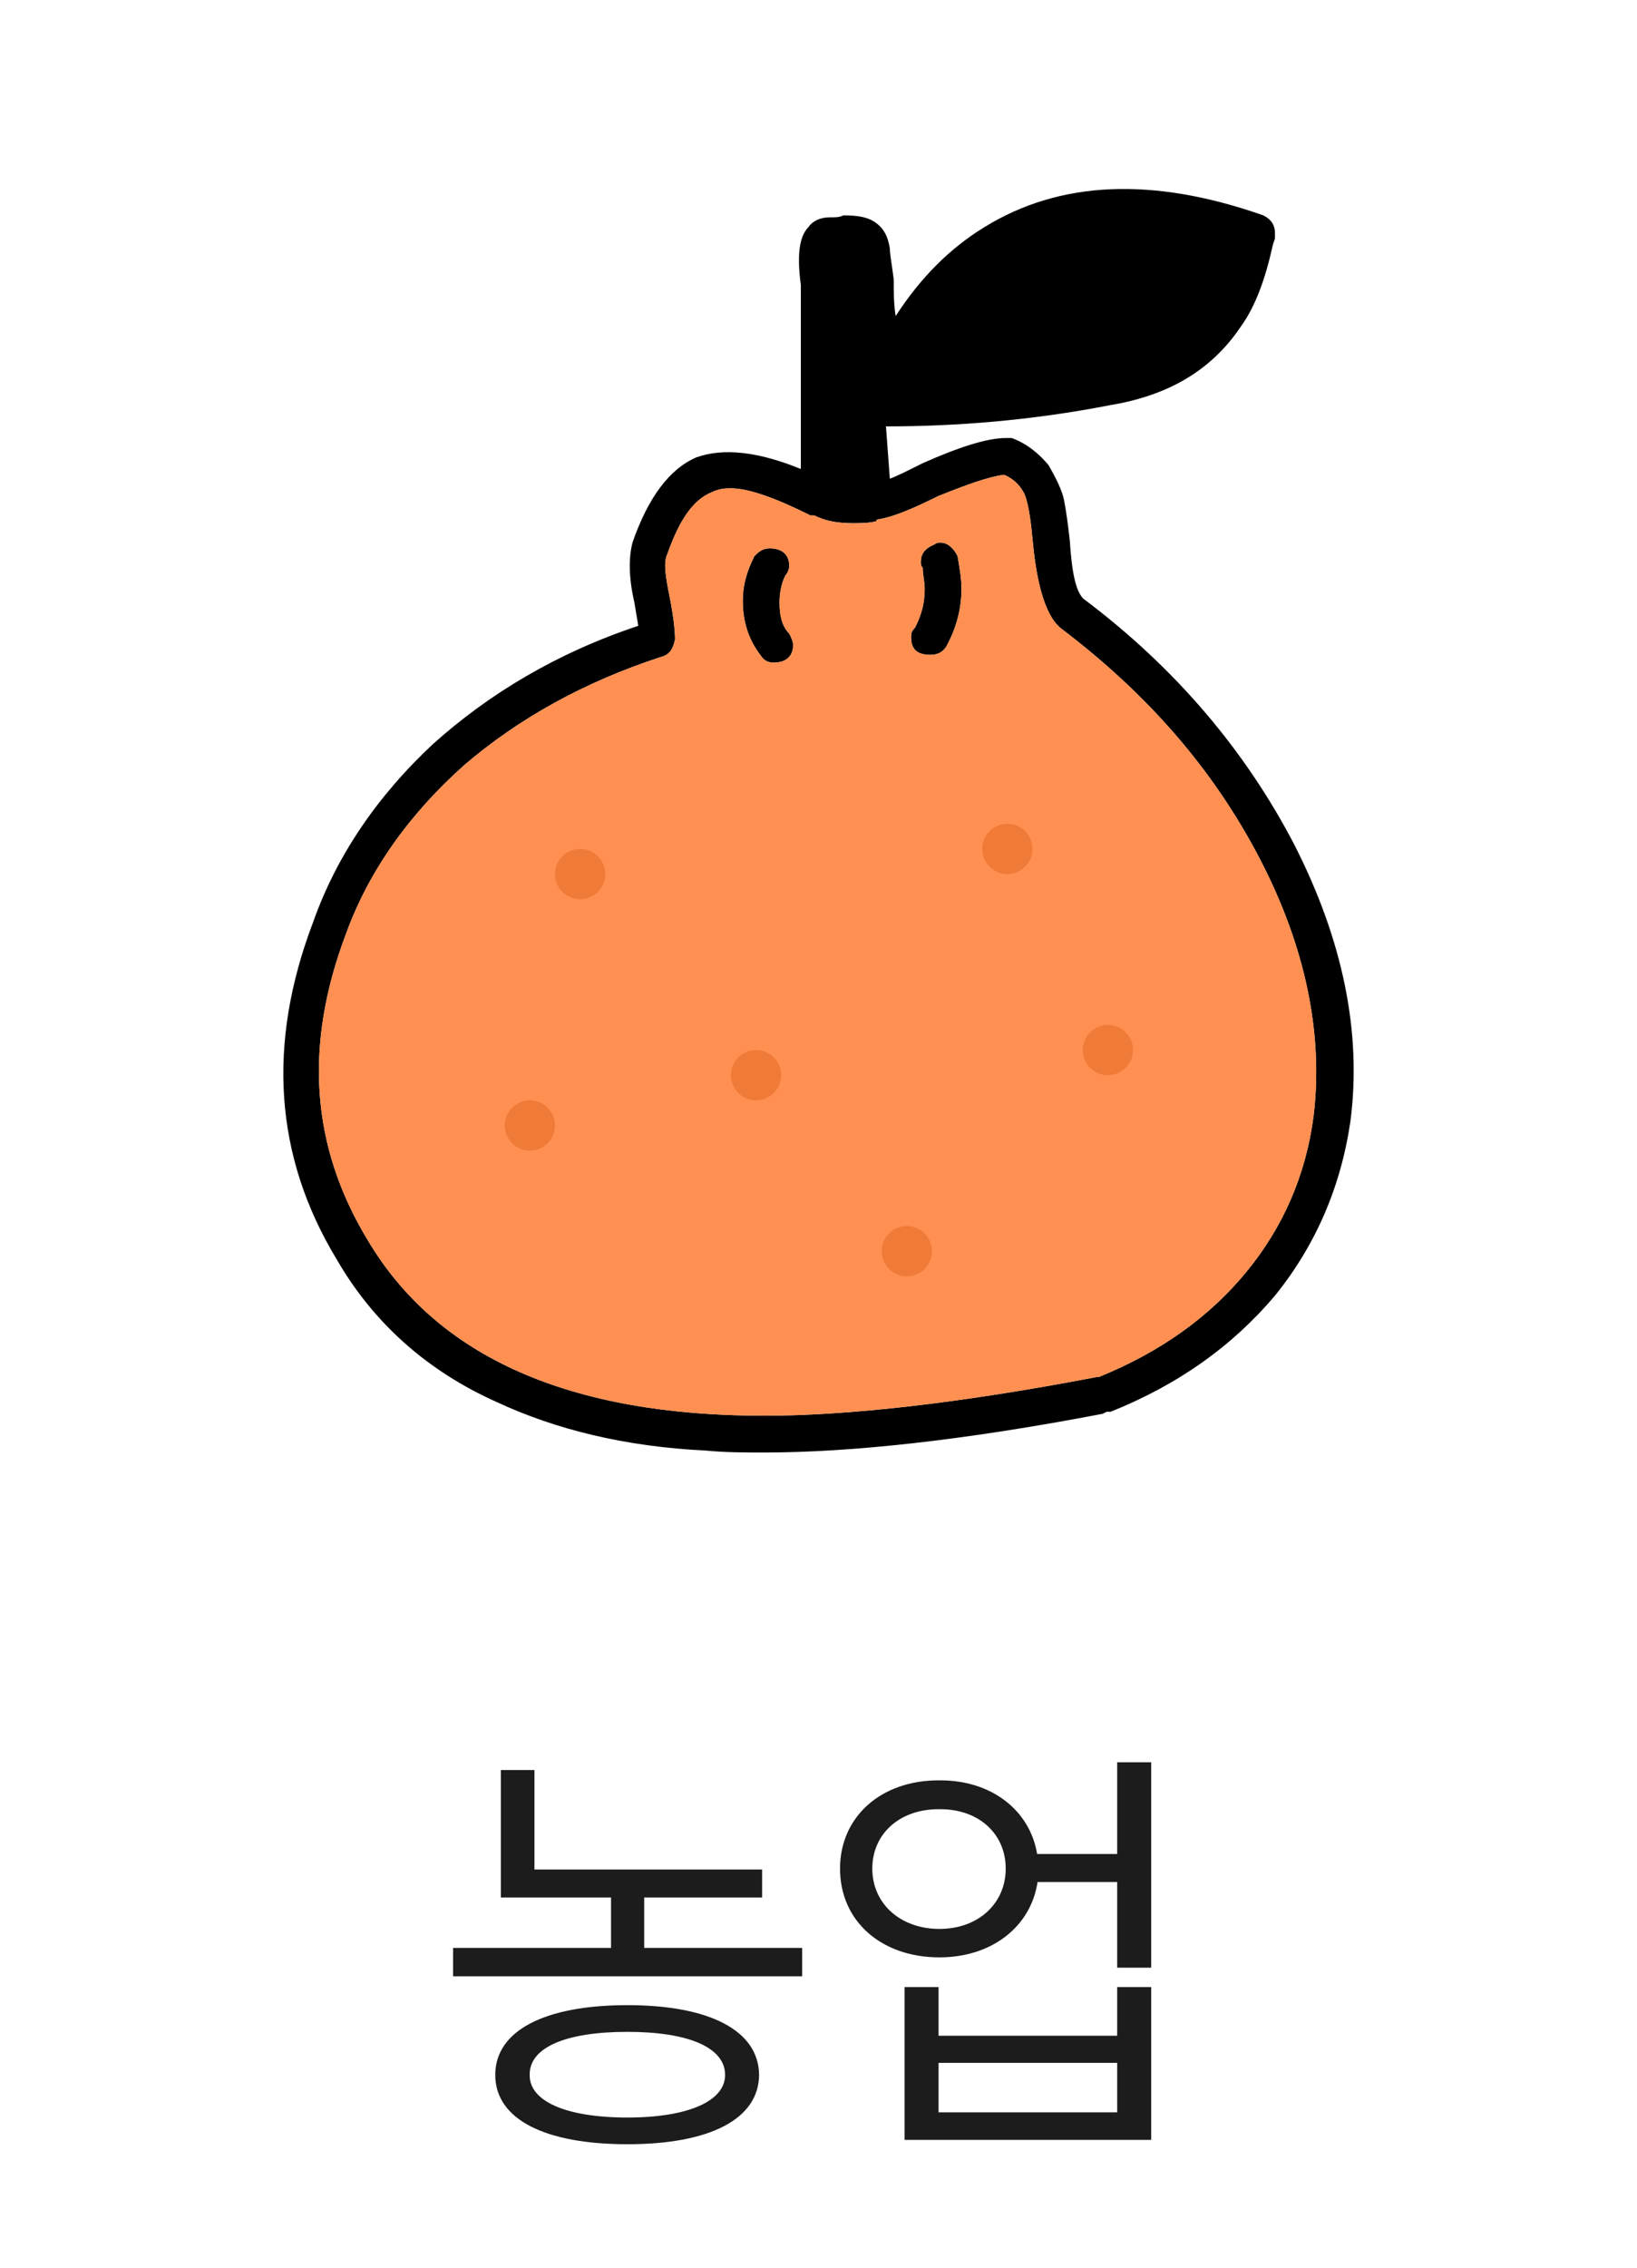 <svg width="52" height="72" viewBox="0 0 52 72" fill="none" xmlns="http://www.w3.org/2000/svg">
<path d="M34.413 19.009C37.364 21.222 39.577 23.865 41.113 26.816C42.65 29.828 43.265 32.778 42.896 35.606C42.589 37.696 41.789 39.54 40.499 41.138C39.146 42.736 37.425 43.966 35.274 44.826H35.151L35.028 44.888C30.541 45.748 26.975 46.117 24.271 46.117C23.656 46.117 23.041 46.117 22.427 46.056C19.845 45.933 17.632 45.379 15.788 44.519C13.575 43.535 11.854 41.999 10.686 39.97C8.719 36.712 8.473 33.147 9.948 29.274C10.686 27.184 11.977 25.279 13.759 23.619C15.542 22.021 17.694 20.73 20.275 19.87L20.152 19.132C19.968 18.333 19.968 17.718 20.091 17.227C20.582 15.813 21.259 14.891 22.119 14.522C22.98 14.214 24.086 14.338 25.439 14.891C25.439 11.879 25.439 10.035 25.439 9.42V9.051C25.316 8.129 25.377 7.514 25.684 7.207C25.807 7.023 26.053 6.9 26.361 6.9H26.422C26.545 6.9 26.668 6.9 26.791 6.838C27.283 6.838 27.59 6.9 27.836 7.084C28.082 7.269 28.205 7.514 28.266 7.883C28.266 8.068 28.328 8.375 28.389 8.867C28.389 9.236 28.389 9.666 28.451 10.035C29.25 8.805 30.172 7.883 31.278 7.207C33.675 5.732 36.626 5.609 40.13 6.838C40.376 6.961 40.499 7.146 40.499 7.391V7.576L40.437 7.76C40.191 8.867 39.884 9.727 39.392 10.403C38.47 11.756 37.118 12.555 35.274 12.862C32.753 13.354 30.356 13.538 28.143 13.538L28.266 15.198C28.451 15.137 28.819 14.952 29.311 14.706C30.418 14.214 31.34 13.907 31.954 13.907H32.016H32.139C32.63 14.092 32.999 14.399 33.307 14.768C33.553 15.198 33.737 15.567 33.798 15.874C33.86 16.181 33.921 16.612 33.983 17.165C34.044 18.148 34.167 18.763 34.413 19.009ZM41.728 35.421C42.035 32.84 41.482 30.074 40.007 27.246C38.532 24.418 36.442 22.021 33.675 19.931L33.553 19.808C33.184 19.378 32.938 18.517 32.815 17.288C32.753 16.612 32.692 16.12 32.569 15.751C32.446 15.444 32.2 15.198 31.893 15.075C31.401 15.137 30.725 15.382 29.803 15.751C28.942 16.181 28.328 16.427 27.897 16.489C27.836 16.489 27.836 16.55 27.836 16.55C27.59 16.612 27.344 16.612 27.098 16.612C26.607 16.612 26.238 16.55 25.869 16.366H25.807H25.746C24.64 15.813 23.779 15.505 23.226 15.505H23.164C22.918 15.505 22.734 15.567 22.611 15.628C21.996 15.874 21.566 16.55 21.197 17.595C21.074 17.841 21.136 18.271 21.259 18.886C21.382 19.501 21.443 19.993 21.443 20.3C21.382 20.607 21.259 20.792 21.013 20.853C18.554 21.652 16.464 22.82 14.743 24.296C13.022 25.832 11.731 27.615 10.993 29.643C9.641 33.209 9.887 36.405 11.669 39.355C13.882 43.105 18.124 44.949 24.271 44.949C26.852 44.949 30.356 44.58 34.843 43.72H34.905C36.872 42.921 38.409 41.814 39.577 40.4C40.744 38.987 41.482 37.327 41.728 35.421ZM24.947 18.271C24.824 18.517 24.762 18.825 24.762 19.132C24.762 19.501 24.824 19.87 25.07 20.116C25.131 20.238 25.193 20.361 25.193 20.484C25.193 20.853 24.947 21.038 24.578 21.038C24.394 21.038 24.271 20.976 24.148 20.792C23.779 20.3 23.595 19.747 23.595 19.071C23.595 18.579 23.718 18.148 23.963 17.657C24.086 17.534 24.209 17.411 24.455 17.411C24.824 17.411 25.07 17.595 25.07 17.964C25.07 18.087 25.008 18.21 24.947 18.271ZM29.68 17.288C29.68 17.288 29.741 17.227 29.864 17.227C30.11 17.227 30.295 17.411 30.418 17.657C30.479 18.026 30.541 18.333 30.541 18.702C30.541 19.378 30.356 19.993 30.049 20.546C29.926 20.73 29.741 20.792 29.557 20.792C29.127 20.792 28.942 20.607 28.942 20.238C28.942 20.116 28.942 20.054 29.065 19.931C29.25 19.562 29.373 19.194 29.373 18.702C29.373 18.456 29.311 18.271 29.311 18.026C29.25 17.964 29.25 17.903 29.25 17.841C29.25 17.595 29.373 17.411 29.68 17.288Z" fill="black"/>
<path fill-rule="evenodd" clip-rule="evenodd" d="M41.728 35.421C42.035 32.84 41.482 30.074 40.007 27.246C38.532 24.418 36.442 22.021 33.675 19.931L33.553 19.808C33.184 19.378 32.938 18.517 32.815 17.288C32.753 16.612 32.692 16.12 32.569 15.751C32.446 15.444 32.2 15.198 31.893 15.075C31.401 15.137 30.725 15.382 29.803 15.751C28.942 16.181 28.328 16.427 27.897 16.489C27.836 16.489 27.836 16.55 27.836 16.55C27.59 16.612 27.344 16.612 27.098 16.612C26.607 16.612 26.238 16.55 25.869 16.366H25.807H25.746C24.64 15.813 23.779 15.505 23.226 15.505H23.164C22.918 15.505 22.734 15.567 22.611 15.628C21.996 15.874 21.566 16.55 21.197 17.595C21.074 17.841 21.136 18.271 21.259 18.886C21.382 19.501 21.443 19.993 21.443 20.3C21.382 20.607 21.259 20.792 21.013 20.853C18.554 21.652 16.464 22.82 14.743 24.296C13.022 25.832 11.731 27.615 10.993 29.643C9.641 33.209 9.887 36.405 11.669 39.355C13.882 43.105 18.124 44.949 24.271 44.949C26.852 44.949 30.356 44.58 34.843 43.72H34.905C36.872 42.921 38.409 41.814 39.577 40.4C40.744 38.987 41.482 37.327 41.728 35.421ZM24.762 19.132C24.762 18.825 24.824 18.517 24.947 18.271C25.008 18.21 25.07 18.087 25.07 17.964C25.07 17.595 24.824 17.411 24.455 17.411C24.209 17.411 24.086 17.534 23.963 17.657C23.718 18.148 23.595 18.579 23.595 19.071C23.595 19.747 23.779 20.3 24.148 20.792C24.271 20.976 24.394 21.038 24.578 21.038C24.947 21.038 25.193 20.853 25.193 20.484C25.193 20.361 25.131 20.238 25.07 20.116C24.824 19.87 24.762 19.501 24.762 19.132ZM29.864 17.227C29.741 17.227 29.68 17.288 29.68 17.288C29.373 17.411 29.25 17.595 29.25 17.841C29.25 17.903 29.25 17.964 29.311 18.026C29.311 18.271 29.373 18.456 29.373 18.702C29.373 19.194 29.25 19.562 29.065 19.931C28.942 20.054 28.942 20.116 28.942 20.238C28.942 20.607 29.127 20.792 29.557 20.792C29.741 20.792 29.926 20.73 30.049 20.546C30.356 19.993 30.541 19.378 30.541 18.702C30.541 18.333 30.479 18.026 30.418 17.657C30.295 17.411 30.11 17.227 29.864 17.227Z" fill="#FF9052"/>
<circle cx="31.999" cy="26.954" r="0.798" fill="#F07A37"/>
<circle cx="35.192" cy="33.34" r="0.798" fill="#F07A37"/>
<circle cx="28.806" cy="39.727" r="0.798" fill="#F07A37"/>
<circle cx="16.831" cy="35.735" r="0.798" fill="#F07A37"/>
<circle cx="18.428" cy="27.752" r="0.798" fill="#F07A37"/>
<circle cx="24.016" cy="34.139" r="0.798" fill="#F07A37"/>
<path d="M24.209 59.357V60.246H20.463V61.846H25.48V62.748H14.393V61.846H19.41V60.246H15.91V56.199H16.977V59.357H24.209ZM19.93 63.664C22.541 63.664 24.1 64.471 24.113 65.879C24.1 67.287 22.541 68.08 19.93 68.08C17.305 68.08 15.732 67.287 15.732 65.879C15.732 64.471 17.305 63.664 19.93 63.664ZM19.93 64.512C17.975 64.512 16.812 65.004 16.826 65.879C16.812 66.713 17.975 67.232 19.93 67.232C21.857 67.232 23.033 66.713 23.033 65.879C23.033 65.004 21.857 64.512 19.93 64.512ZM29.842 56.527C31.476 56.514 32.713 57.464 32.945 58.865H35.488V55.953H36.568V62.475H35.488V59.754H32.959C32.74 61.19 31.489 62.147 29.842 62.147C27.996 62.147 26.684 60.998 26.684 59.33C26.684 57.676 27.996 56.514 29.842 56.527ZM29.842 57.443C28.598 57.43 27.709 58.209 27.709 59.33C27.709 60.438 28.598 61.244 29.842 61.244C31.072 61.244 31.947 60.438 31.947 59.33C31.947 58.209 31.072 57.43 29.842 57.443ZM29.814 63.09V64.635H35.488V63.09H36.568V67.943H28.734V63.09H29.814ZM29.814 67.068H35.488V65.496H29.814V67.068Z" fill="#1C1C1C"/>
</svg>

